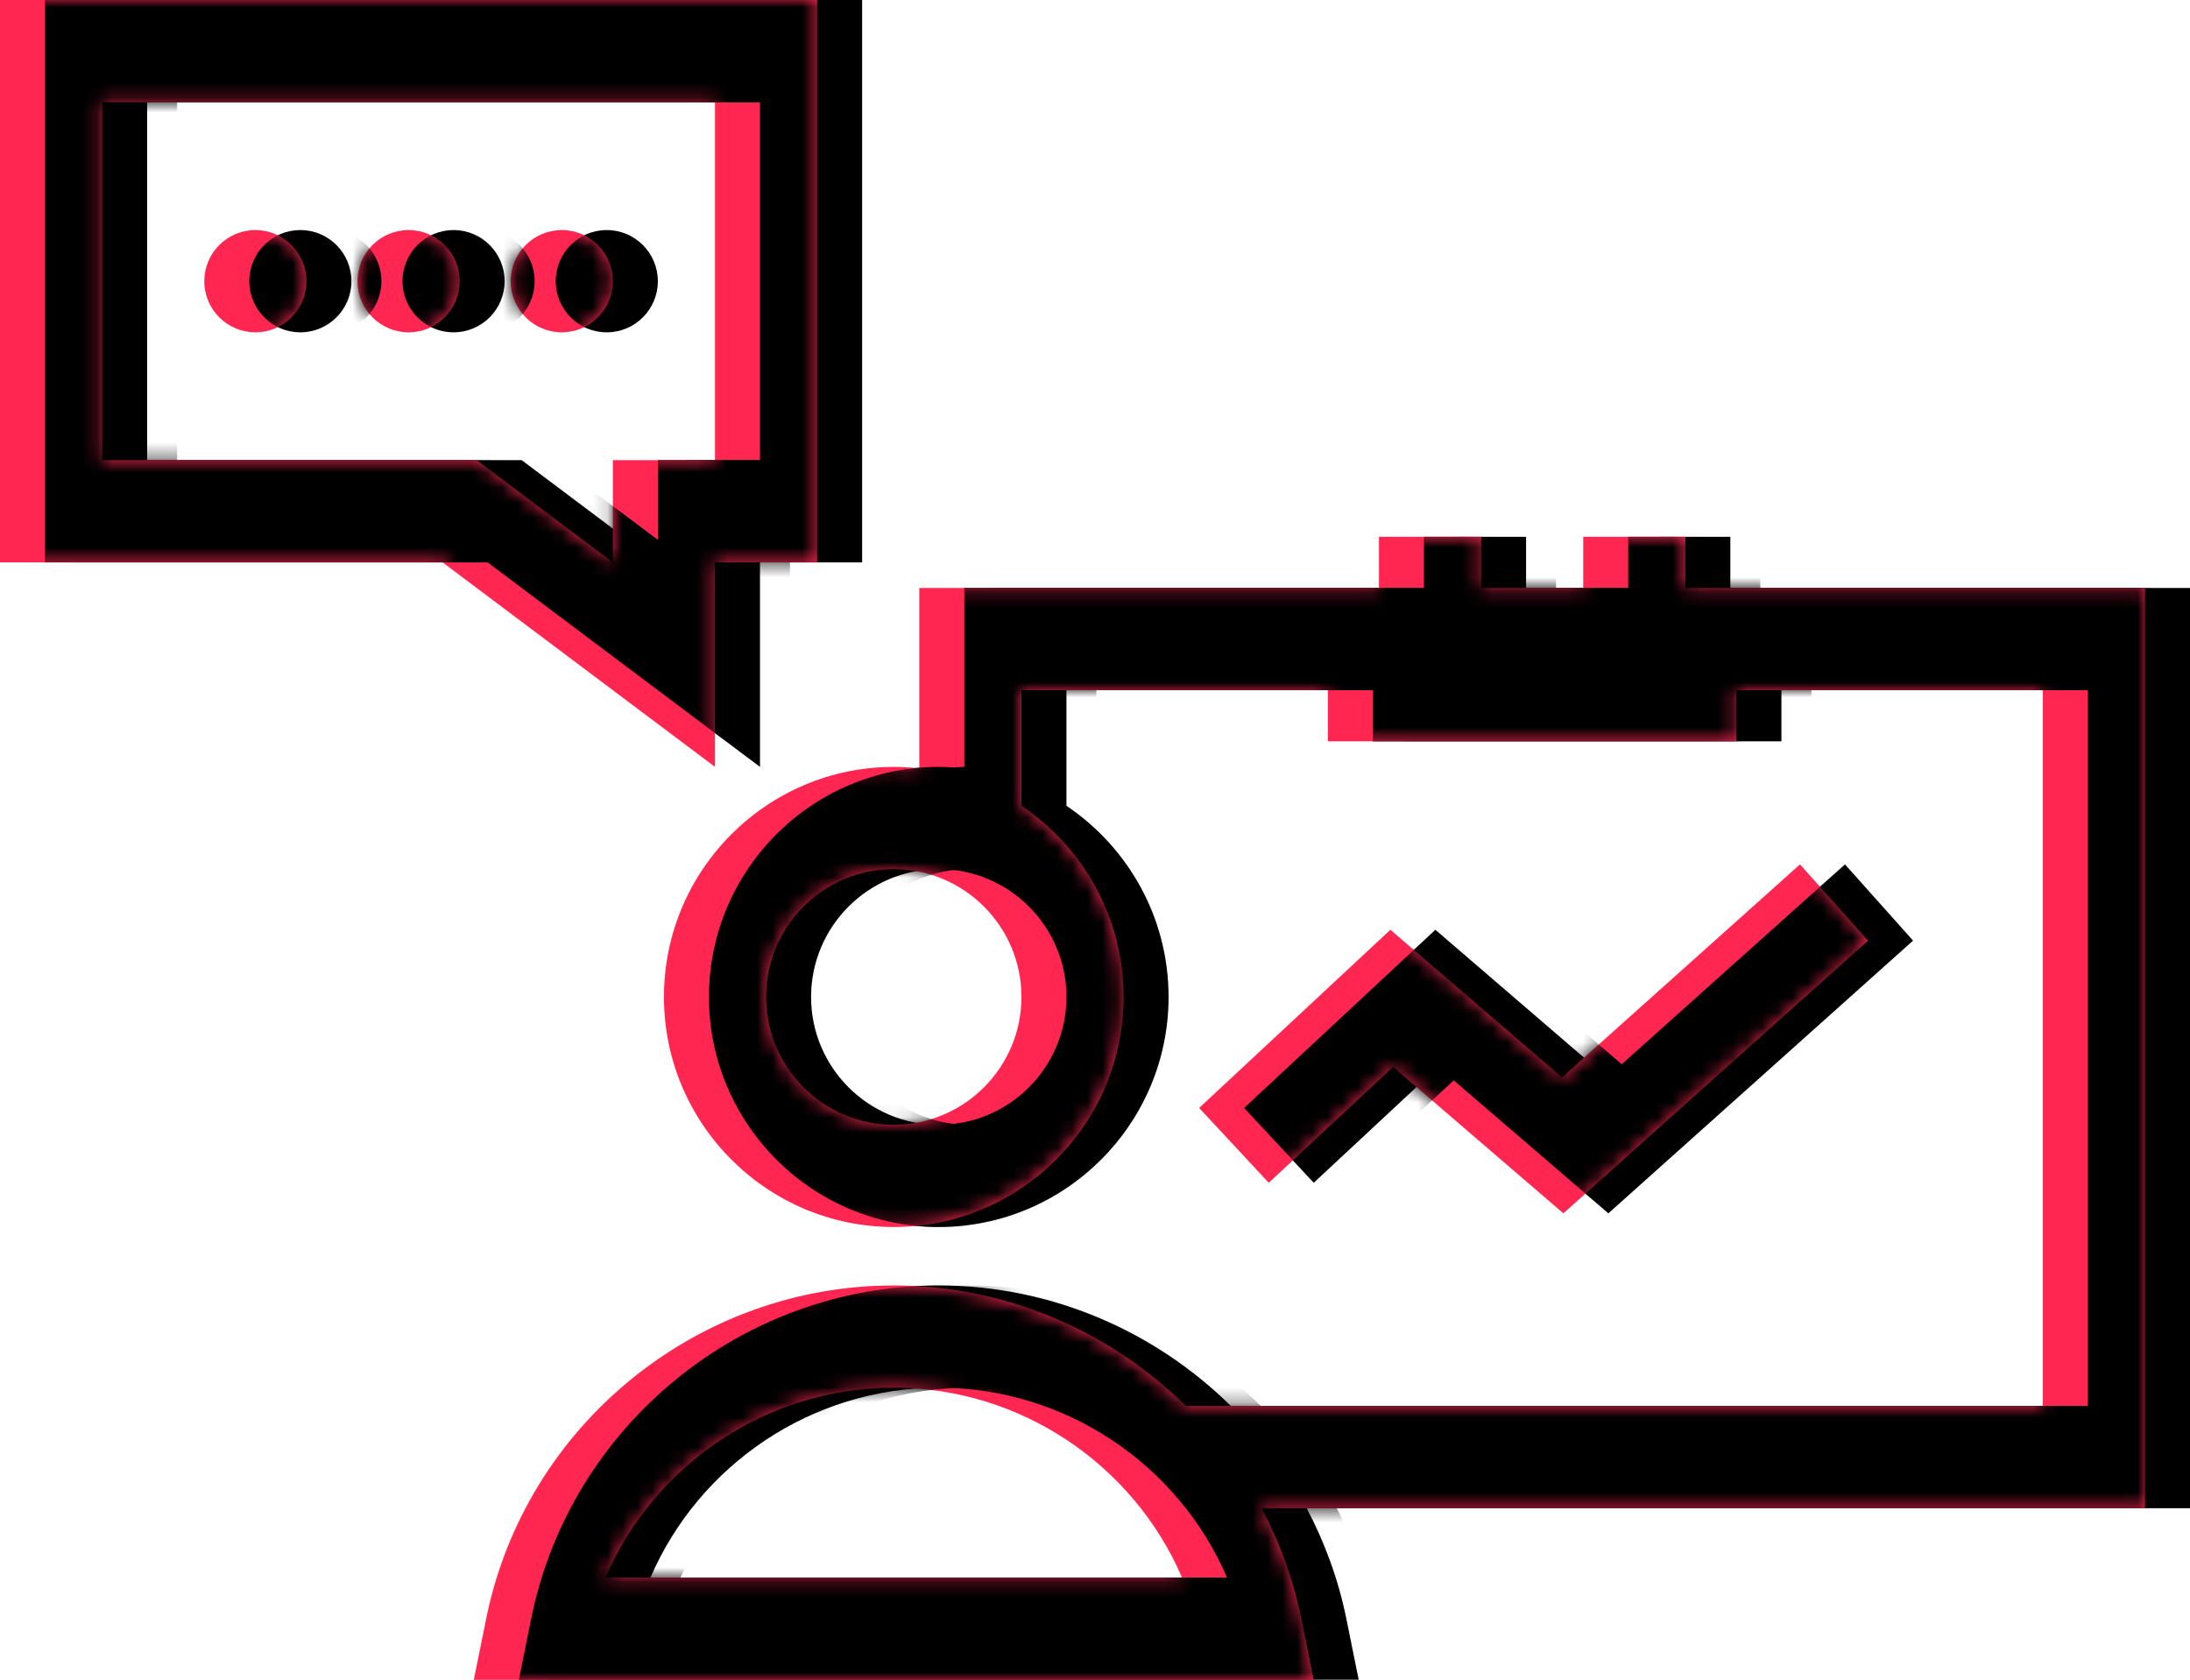 <svg height="112" viewBox="0 0 146 112" width="146" xmlns="http://www.w3.org/2000/svg" xmlns:xlink="http://www.w3.org/1999/xlink"><defs><path id="a" d="m40.364 105.183c3.243-7.533 10.761-12.66 19.22-12.66 8.457 0 15.975 5.127 19.218 12.66zm19.22-30.191c-4.693 0-8.512-3.823-8.512-8.522 0-4.699 3.818-8.522 8.512-8.522 4.692 0 8.512 3.823 8.512 8.522 0 4.699-3.82 8.522-8.512 8.522zm83.416-35.792v61.357h-58.888c1.2 2.277 2.111 4.738 2.642 7.358l.826 4.085h-55.993l.827-4.085c2.603-12.868 14.029-22.209 27.17-22.209 7.489 0 14.414 3.041 19.473 8.034h57.133v-47.722h-20.428v3.409h-27.238v-3.409h-20.428v7.707c4.101 2.756 6.809 7.44 6.809 12.745 0 8.459-6.874 15.339-15.321 15.339-8.449 0-15.321-6.88-15.321-15.339s6.872-15.339 15.321-15.339c.575 0 1.142.039 1.702.101v-12.031h30.643v-3.409h6.809v3.409h6.809v-3.409h6.809v3.409zm-38.775 41.697-11.351-9.761-8.292 7.724-4.639-4.99 12.749-11.878 11.443 9.841 15.864-14.201 4.539 5.082zm-56.559-43.401v13.635l-18.159-13.635h-29.507v-37.496h54.476v37.496zm-6.809 0v-6.817h6.809v-23.861h-40.857v23.861h24.969zm-3.405-22.157c1.879 0 3.405 1.527 3.405 3.409 0 1.882-1.525 3.409-3.405 3.409s-3.405-1.527-3.405-3.409c0-1.882 1.525-3.409 3.405-3.409zm-10.214 0c1.879 0 3.405 1.527 3.405 3.409 0 1.882-1.525 3.409-3.405 3.409-1.879 0-3.405-1.527-3.405-3.409 0-1.882 1.525-3.409 3.405-3.409zm-10.214 0c1.879 0 3.405 1.527 3.405 3.409 0 1.882-1.525 3.409-3.405 3.409-1.879 0-3.405-1.527-3.405-3.409 0-1.882 1.525-3.409 3.405-3.409z"/><filter id="b" height="102.7%" width="104.2%" x="-1%" y="-1.3%"><feOffset dx="3" dy="0" in="SourceAlpha" result="shadowOffsetOuter1"/><feColorMatrix in="shadowOffsetOuter1" type="matrix" values="0 0 0 0 0.09   0 0 0 0 0.882   0 0 0 0 0.996  0 0 0 1 0"/></filter><path id="c" d="m43.364 105.183c3.243-7.533 10.761-12.66 19.22-12.66 8.457 0 15.975 5.127 19.218 12.66zm19.22-30.191c-4.693 0-8.512-3.823-8.512-8.522 0-4.699 3.818-8.522 8.512-8.522 4.692 0 8.512 3.823 8.512 8.522 0 4.699-3.82 8.522-8.512 8.522zm83.416-35.792v61.357h-58.888c1.2 2.277 2.111 4.738 2.642 7.358l.826 4.085h-55.993l.827-4.085c2.603-12.868 14.029-22.209 27.17-22.209 7.489 0 14.414 3.041 19.473 8.034h57.133v-47.722h-20.428v3.409h-27.238v-3.409h-20.428v7.707c4.101 2.756 6.809 7.44 6.809 12.745 0 8.459-6.874 15.339-15.321 15.339-8.449 0-15.321-6.88-15.321-15.339s6.872-15.339 15.321-15.339c.575 0 1.142.039 1.702.101v-12.031h30.643v-3.409h6.809v3.409h6.809v-3.409h6.809v3.409zm-38.775 41.697-11.351-9.761-8.292 7.724-4.639-4.99 12.749-11.878 11.443 9.841 15.864-14.201 4.539 5.082zm-56.559-43.401v13.635l-18.159-13.635h-29.507v-37.496h54.476v37.496zm-6.809 0v-6.817h6.809v-23.861h-40.857v23.861h24.969zm-3.405-22.157c1.879 0 3.405 1.527 3.405 3.409 0 1.882-1.525 3.409-3.405 3.409s-3.405-1.527-3.405-3.409c0-1.882 1.525-3.409 3.405-3.409zm-10.214 0c1.879 0 3.405 1.527 3.405 3.409 0 1.882-1.525 3.409-3.405 3.409-1.879 0-3.405-1.527-3.405-3.409 0-1.882 1.525-3.409 3.405-3.409zm-10.214 0c1.879 0 3.405 1.527 3.405 3.409 0 1.882-1.525 3.409-3.405 3.409-1.879 0-3.405-1.527-3.405-3.409 0-1.882 1.525-3.409 3.405-3.409z"/><filter id="d" height="101.8%" width="101.4%" x="-.7%" y="-.9%"><feOffset dx="2" dy="0" in="SourceAlpha" result="shadowOffsetInner1"/><feComposite in="shadowOffsetInner1" in2="SourceAlpha" k2="-1" k3="1" operator="arithmetic" result="shadowInnerInner1"/><feColorMatrix in="shadowInnerInner1" type="matrix" values="0 0 0 0 1   0 0 0 0 0.153   0 0 0 0 0.322  0 0 0 0.5 0"/></filter><mask id="e" fill="#fff"><use fill="#fff" fill-rule="evenodd" xlink:href="#a"/></mask></defs><g fill="none" fill-rule="evenodd"><use fill="#000" filter="url(#b)" xlink:href="#a"/><use fill="#ff2752" fill-rule="evenodd" xlink:href="#a"/><g fill="#000" mask="url(#e)"><use fill-rule="evenodd" xlink:href="#c"/><use filter="url(#d)" xlink:href="#c"/></g></g></svg>